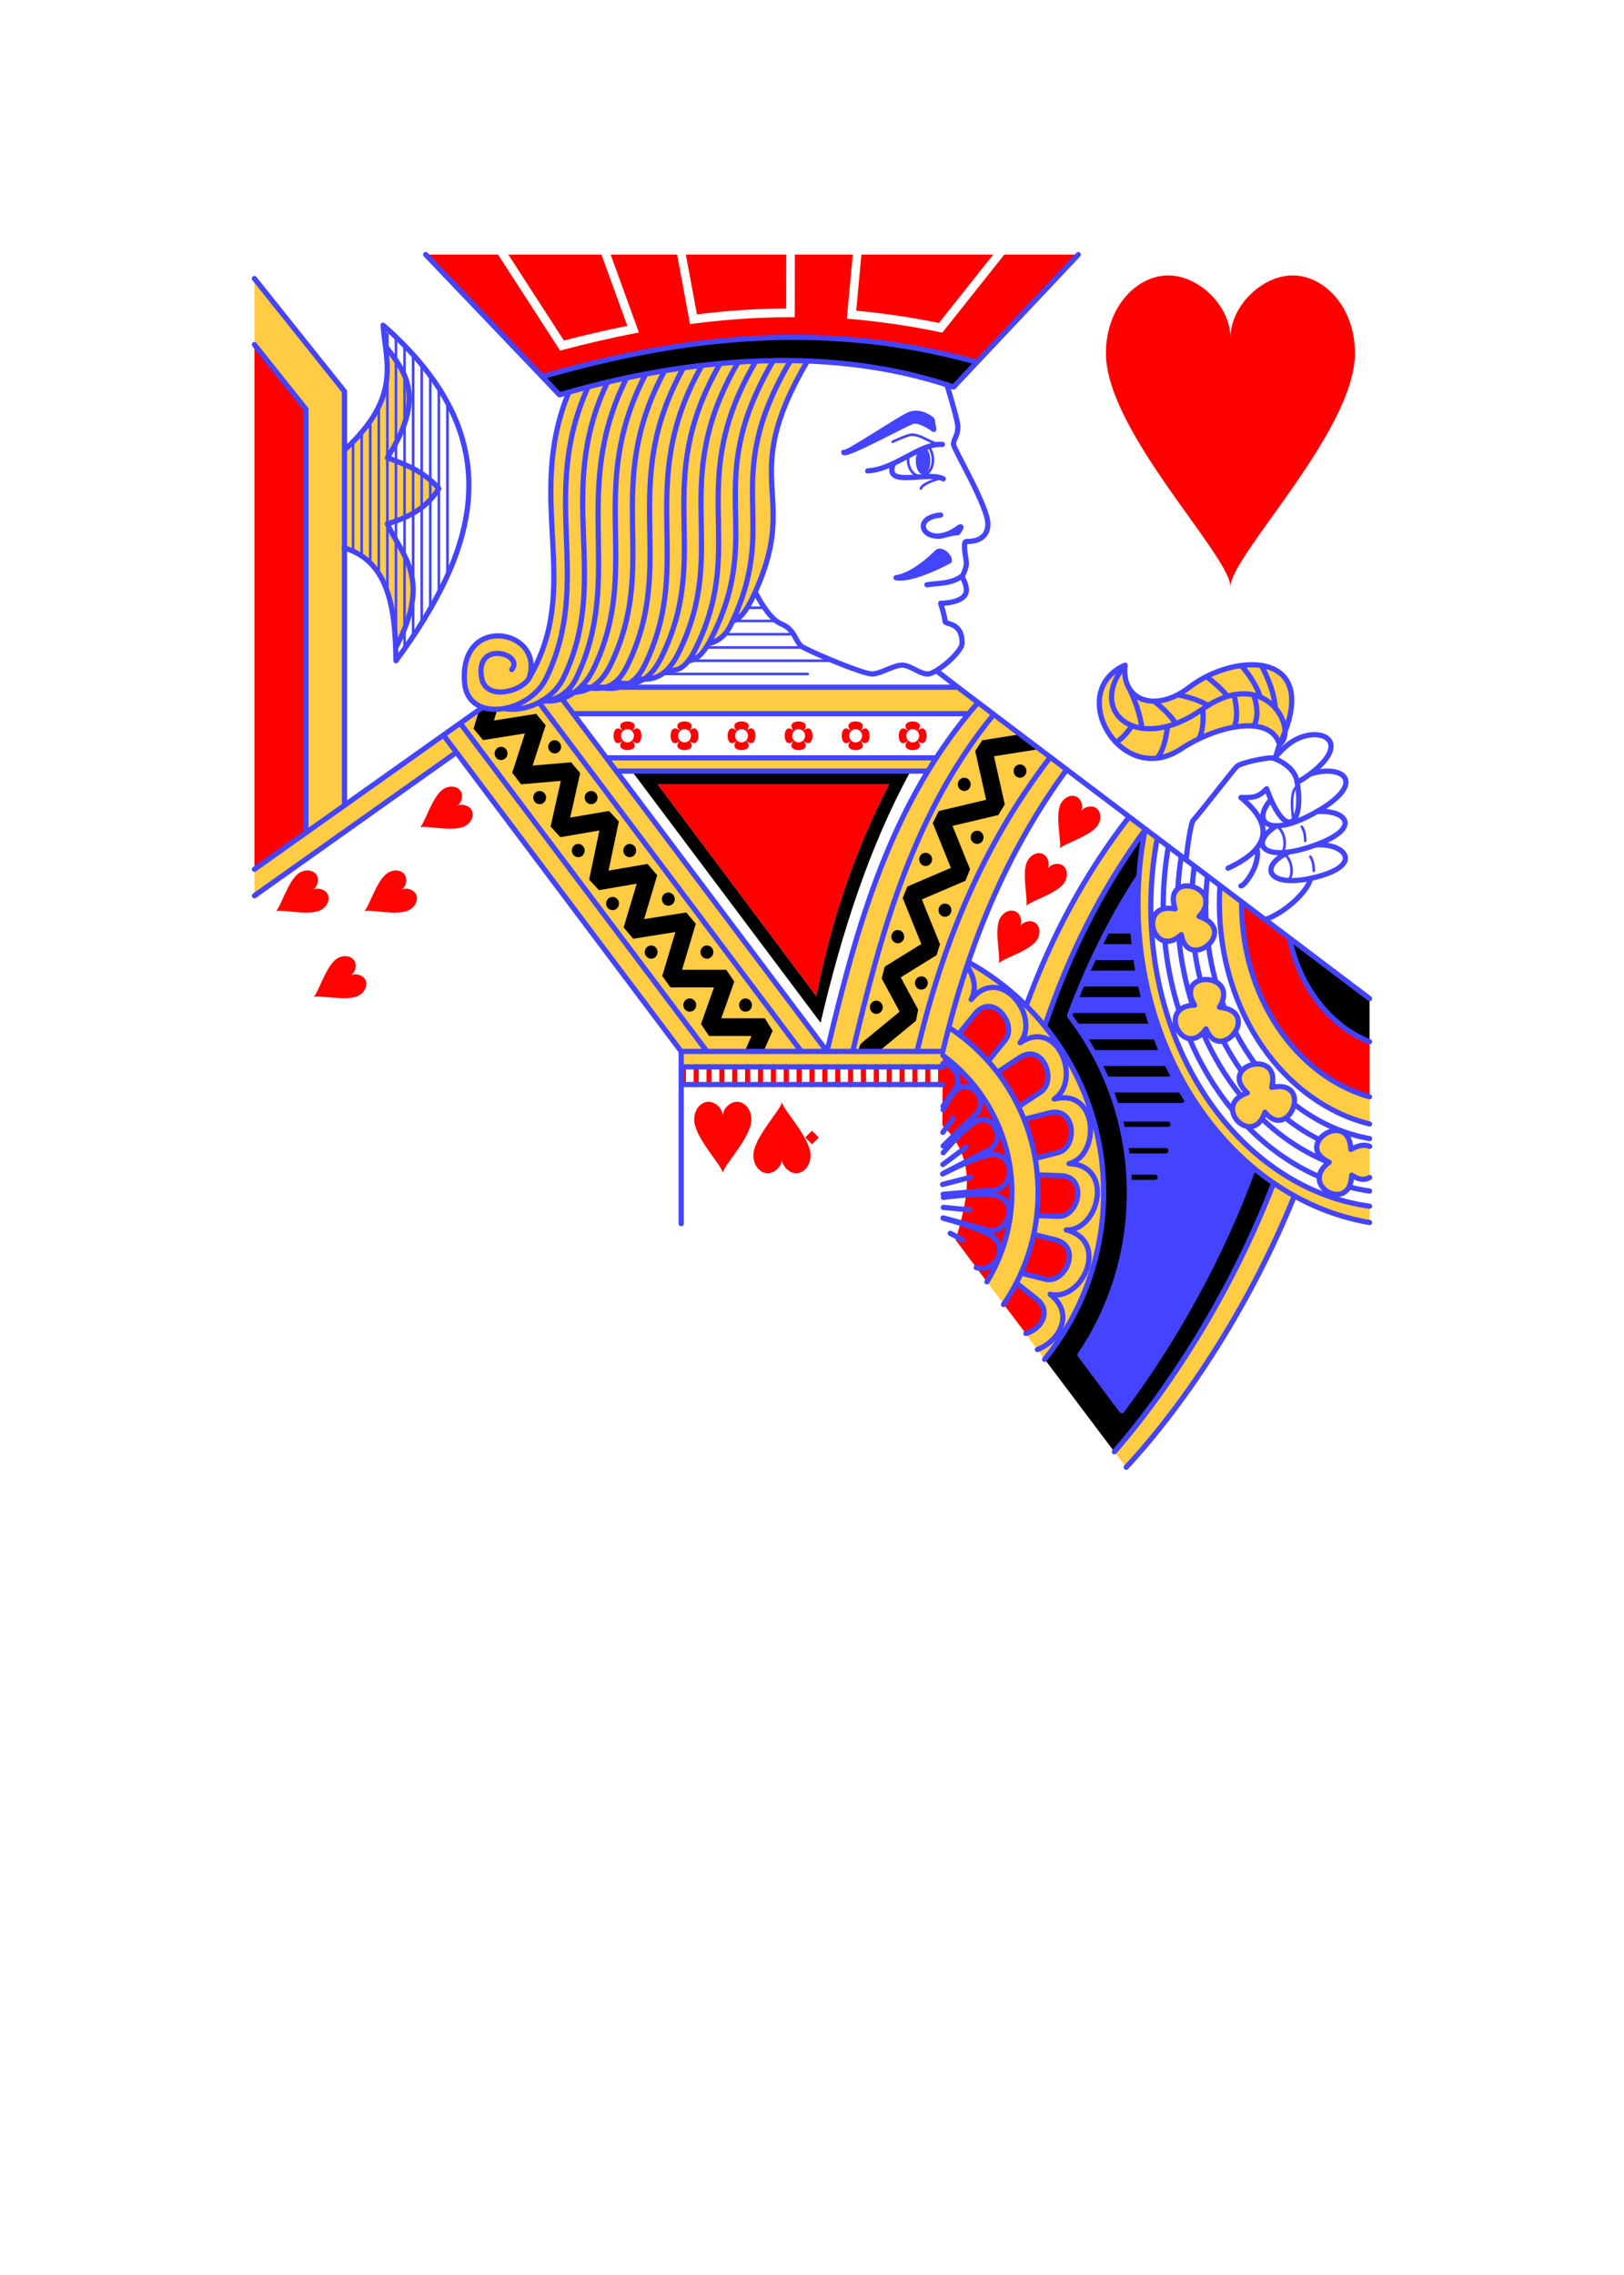 <?xml version="1.0" encoding="UTF-8" standalone="no"?>
<svg
   class="card"
   face="JH"
   height="3.5in"
   preserveAspectRatio="none"
   viewBox="-120 -168 240 336"
   width="2.5in"
   version="1.1"
   id="svg89"
   sodipodi:docname="j-heart.svg"
   inkscape:version="1.2.2 (b0a8486541, 2022-12-01)"
   xmlns:inkscape="http://www.inkscape.org/namespaces/inkscape"
   xmlns:sodipodi="http://sodipodi.sourceforge.net/DTD/sodipodi-0.dtd"
   xmlns="http://www.w3.org/2000/svg"
   xmlns:svg="http://www.w3.org/2000/svg">
  <sodipodi:namedview
     id="namedview91"
     pagecolor="#505050"
     bordercolor="#eeeeee"
     borderopacity="1"
     inkscape:showpageshadow="0"
     inkscape:pageopacity="0"
     inkscape:pagecheckerboard="0"
     inkscape:deskcolor="#505050"
     inkscape:document-units="in"
     showgrid="false"
     inkscape:zoom="3.0565476"
     inkscape:cx="109.4372"
     inkscape:cy="169.30867"
     inkscape:window-width="1278"
     inkscape:window-height="1368"
     inkscape:window-x="0"
     inkscape:window-y="0"
     inkscape:window-maximized="0"
     inkscape:current-layer="svg89" />
  <defs
     id="defs45" />
  <g
     inkscape:groupmode="layer"
     id="layer1"
     inkscape:label="Layer 1">
    <path
       d="M 1,0 0,1 -1,0 0,-1"
       id="path1736"
       fill="#ff0000"
       inkscape:label="layer-0"
       style="display:inline;stroke-width:0.265" />
    <path
       fill="#ffcc44"
       d="M -82.4 -126.857 L -82.4 -117.105 L -74.794 -107.58 L -74.794 -45.073 L -69.089 -49.141 L -69.089 -87.062 C -63.062 -85.252 -61.771 -79.25 -61.509 -72.35 C -56.136 -82.63 -60.564 -85.82 -62.751 -90.628 C -59.907 -91.514 -57.16 -92.669 -55.145 -95.844 C -57.62 -98.627 -60.192 -99.382 -62.751 -100.408 C -56.97 -109.497 -60.163 -113.057 -63.014 -116.845 C -62.474 -112.426 -62.205 -107.925 -69.02 -101.595 L -69.089 -93.79 L -69.089 -110.188 Z M -4.267 -114.747 C -15.678 -114.744 -26.725 -112.69 -35.982 -110.054 C -42.524 -94.085 -33.738 -81.489 -41.834 -67.808 C -39.298 -74.98 -52.185 -77.553 -51.342 -67.156 C -51.136 -64.623 -49.409 -63.417 -47.291 -63.259 C -47.84 -63.286 -48.339 -63.356 -48.752 -63.484 L -54.465 -59.431 L -54.466 -59.431 L -82.4 -39.615 L -82.4 -35.703 L -52.549 -56.879 L -54.414 -59.363 L -19.332 -12.714 L -19.328 -10.432 L 19.332 -10.432 L 19.332 -12.714 C 22.951 -27.991 28.519 -41.899 37.705 -54.317 L 24.541 -64.236 C 22.137 -61.496 20.006 -58.629 18.099 -55.656 L 18.366 -56.072 L -30.389 -56.072 L -36.763 -64.548 L -39.529 -64.548 C -38.638 -64.82 -37.714 -65.12 -36.769 -65.436 C -36.284 -65.516 -35.798 -65.593 -35.31 -65.669 L -36.763 -64.548 L -35.281 -62.592 L 22.989 -62.592 L 24.535 -64.232 L 21.551 -66.504 L -30.057 -66.504 C -25.638 -67.274 -21.37 -68.344 -17.902 -70.735 C -16.97 -71.378 -16.281 -72.356 -15.291 -72.97 C -13.86 -73.858 -12.476 -74.734 -11.704 -76.284 L -14.95 -75.034 L -11.754 -76.274 C -10.616 -76.628 -9.818 -77.602 -8.874 -79.544 C -1.253 -95.223 -11.379 -96.492 -0.715 -114.68 C -1.902 -114.725 -3.086 -114.747 -4.267 -114.747 Z M 65.095 -69.82 C 62.065 -69.847 58.443 -68.56 55.778 -66.504 C 50.707 -62.592 45.637 -64.548 46.27 -69.764 C 37.397 -65.852 45.637 -51.508 54.511 -57.376 C 59.86 -60.913 67.821 -62.592 69.089 -58.028 C 73.113 -66.536 69.823 -69.777 65.095 -69.82 Z M -44.987 -63.465 L -45.334 -63.331 C -45.685 -63.293 -46.029 -63.268 -46.363 -63.255 C -45.911 -63.283 -45.449 -63.354 -44.987 -63.465 Z M 18.077 -55.62 C 9.815 -42.719 5.796 -27.825 2.211 -12.724 L -29.986 -55.537 L -28.823 -54.116 L 17.114 -54.116 Z M 46.834 -47.313 C 40.19 -38.749 35.321 -29.486 31.68 -19.548 L 34.41 -16.495 C 37.906 -26.864 42.644 -36.521 49.221 -45.44 C 48.535 -41.944 48.172 -38.301 48.172 -34.556 C 48.172 -16.738 56.388 -1.21 68.549 6.948 L 68.22 6.741 C 62.42 21.845 53.572 36.194 44.685 46.417 L 46.441 48.698 C 55.621 38.801 65.006 24.212 71.267 8.661 L 70.473 8.161 C 74.163 10.329 78.175 11.835 82.4 12.555 L 82.4 10.147 C 64.211 7.648 50.074 -11.189 50.074 -34.06 C 50.074 -37.525 50.398 -40.897 51.012 -44.133 L 49.236 -45.46 C 49.249 -45.478 49.262 -45.497 49.276 -45.515 Z M 58.041 -38.889 L 60.291 -37.168 C 60.235 -36.306 60.206 -35.435 60.206 -34.556 C 60.206 -18.522 69.728 -5.139 82.4 -2.001 L 82.4 -6.009 C 71.556 -9.076 63.489 -20.693 63.489 -34.556 C 63.489 -34.645 63.489 -34.733 63.49 -34.822 Z M 55.471 -37.162 C 54.075 -37.191 52.835 -36.219 53.656 -33.758 C 48.026 -34.895 50.419 -26.11 54.581 -29.963 C 55.533 -24.313 63.273 -30.616 57.193 -32.653 C 59.591 -35.2 57.384 -37.121 55.471 -37.162 Z M 23.148 -25.877 L 19.347 -12.121 C 25.528 -7.555 29.542 -0.176 29.542 8.15 C 29.542 12.977 28.193 17.486 25.854 21.312 L 34.38 32.763 C 39.83 26.066 43.101 17.494 43.101 8.15 C 43.101 -6.517 35.041 -19.283 23.148 -25.877 Z M 58.229 -23.332 C 56.583 -23.333 55.03 -22.101 56.537 -19.547 C 50.801 -19.422 54.961 -11.365 58.228 -16.043 C 60.331 -10.732 66.585 -18.589 60.221 -19.244 C 61.839 -21.933 59.982 -23.331 58.229 -23.332 Z M 65.814 -10.865 C 63.86 -10.844 61.741 -8.959 64.328 -6.584 C 58.877 -4.741 65.144 1.714 66.94 -3.742 C 70.46 0.705 74.209 -8.688 67.937 -7.402 C 68.579 -9.904 67.24 -10.88 65.814 -10.865 Z M 77.517 -1.036 C 75.342 -1.087 72.759 1.947 76.43 3.653 C 71.768 7.092 79.628 11.318 79.751 5.56 C 80.865 6.315 81.759 6.309 82.4 5.909 L 82.4 1.306 C 81.763 1.014 80.851 1.075 79.635 1.76 C 79.544 -0.251 78.58 -1.011 77.517 -1.036 Z"
       id="path197"
       style="display:inline"
       inkscape:label="layer-1" />
    <path
       fill="#ff0000"
       d="m -57.091,-130.4 19.783,20.715 c 16.286,-4.792 38.395,-7.954 58.225,-1.155 L 39.356,-130.4 H 28.421 l -9.16,11.528 -0.375,-0.078 c -4.463,-0.937 -8.838,-1.553 -13.1,-1.931 l -0.638,-0.057 0.882,-9.462 H -2.538 l -0.011,9.255 -0.634,-0.001 c -4.929,-0.004 -9.685,0.352 -14.258,0.936 l -0.589,0.075 -1.902,-10.265 h -9.822 l 4.17,11.508 -0.739,0.143 c -3.659,0.712 -7.145,1.542 -10.464,2.416 l -0.435,0.115 -9.177,-14.182 z m 12.213,0 8.215,12.695 c 2.983,-0.779 6.109,-1.515 9.37,-2.168 l -3.815,-10.527 z m 26.236,0 1.636,8.829 c 4.239,-0.522 8.639,-0.844 13.191,-0.868 l 0.009,-7.961 z m 25.946,0 -0.772,8.285 c 3.984,0.374 8.065,0.956 12.228,1.814 L 26.784,-130.4 Z M -82.4,-117.105 v 77.527 l 7.606,-5.495 V -107.58 Z m 55.132,55.654 c -0.781,0 -1.558,0.476 -0.67,1.426 0.178,-0.182 0.419,-0.285 0.67,-0.285 0.251,3e-4 0.492,0.103 0.67,0.285 0.888,-0.95 0.111,-1.426 -0.67,-1.426 z m 0.67,1.426 c -0.013,0.014 -0.023,0.027 -0.036,0.041 0.014,-0.014 0.026,-0.024 0.04,-0.037 z m 0.003,0.003 c 0.177,0.183 0.277,0.431 0.277,0.689 -2e-4,0.259 -0.1,0.506 -0.277,0.69 1.847,1.827 1.847,-3.206 2e-4,-1.379 z m -2e-4,1.379 c -0.013,-0.013 -0.026,-0.024 -0.04,-0.037 0.014,0.014 0.023,0.027 0.036,0.041 z m -0.003,0.004 c -0.178,0.182 -0.419,0.285 -0.67,0.285 -0.251,-2e-4 -0.492,-0.103 -0.67,-0.285 -1.776,1.9 3.116,1.9 1.341,2e-4 z m -1.341,-3e-4 c 0.013,-0.014 0.023,-0.027 0.036,-0.041 -0.014,0.014 -0.026,0.024 -0.04,0.037 l 0.004,0.003 z m -0.004,-0.003 c -0.177,-0.183 -0.277,-0.431 -0.277,-0.689 2e-4,-0.259 0.1,-0.506 0.277,-0.689 -1.847,-1.827 -1.847,3.206 -3e-4,1.379 z m 3e-4,-1.379 c 0.013,0.013 0.026,0.023 0.04,0.037 -0.014,-0.014 -0.023,-0.027 -0.036,-0.041 z m 9.104,-1.43 c -0.781,0 -1.558,0.476 -0.67,1.426 0.178,-0.182 0.419,-0.285 0.67,-0.285 0.251,2e-4 0.492,0.103 0.67,0.285 0.888,-0.95 0.111,-1.426 -0.67,-1.426 z m 0.67,1.426 c -0.013,0.014 -0.023,0.027 -0.036,0.041 0.014,-0.014 0.026,-0.024 0.04,-0.037 z m 0.004,0.003 c 0.177,0.183 0.277,0.431 0.277,0.689 -2e-4,0.259 -0.1,0.506 -0.277,0.689 1.847,1.827 1.847,-3.206 3e-4,-1.379 z m -3e-4,1.379 c -0.013,-0.013 -0.026,-0.023 -0.04,-0.037 0.014,0.014 0.023,0.027 0.036,0.041 z m -0.003,0.004 c -0.178,0.182 -0.419,0.285 -0.67,0.285 -0.251,-2e-4 -0.492,-0.103 -0.67,-0.285 -1.776,1.9 3.116,1.9 1.341,3e-4 z m -1.341,-3e-4 c 0.013,-0.014 0.023,-0.027 0.036,-0.041 -0.014,0.014 -0.026,0.024 -0.04,0.037 z m -0.004,-0.003 c -0.177,-0.183 -0.277,-0.431 -0.277,-0.689 2e-4,-0.259 0.1,-0.506 0.277,-0.69 -1.847,-1.827 -1.847,3.206 -3e-4,1.379 z m 3e-4,-1.379 c 0.013,0.013 0.026,0.024 0.04,0.037 -0.014,-0.014 -0.023,-0.027 -0.036,-0.041 l -0.003,0.004 z m 9.104,-1.429 c -0.781,0 -1.558,0.476 -0.67,1.426 0.178,-0.182 0.419,-0.285 0.67,-0.285 0.251,2e-4 0.492,0.103 0.67,0.285 0.888,-0.95 0.111,-1.426 -0.67,-1.426 z m 0.67,1.426 c -0.013,0.014 -0.023,0.027 -0.036,0.041 0.014,-0.014 0.026,-0.024 0.04,-0.037 l -0.003,-0.003 z m 0.003,0.003 c 0.177,0.183 0.277,0.431 0.277,0.69 -2.3e-4,0.259 -0.1,0.506 -0.277,0.689 1.847,1.827 1.847,-3.206 2.5e-4,-1.379 z m -2.5e-4,1.379 c -0.013,-0.013 -0.026,-0.023 -0.04,-0.037 0.014,0.014 0.023,0.027 0.036,0.041 z m -0.003,0.004 c -0.178,0.182 -0.419,0.285 -0.67,0.285 -0.251,-3e-4 -0.492,-0.103 -0.67,-0.285 -1.776,1.9 3.116,1.9 1.341,3e-4 z m -1.341,-3e-4 c 0.013,-0.014 0.023,-0.027 0.036,-0.041 -0.014,0.014 -0.026,0.024 -0.04,0.037 z m -0.003,-0.003 c -0.177,-0.183 -0.277,-0.431 -0.277,-0.689 3e-4,-0.259 0.1,-0.506 0.277,-0.69 -1.847,-1.827 -1.847,3.206 -2e-4,1.379 z m 2e-4,-1.379 c 0.013,0.013 0.026,0.023 0.04,0.037 -0.014,-0.014 -0.023,-0.027 -0.036,-0.041 z m 9.104,-1.429 c -0.781,0 -1.558,0.476 -0.67,1.426 0.178,-0.182 0.419,-0.285 0.67,-0.285 0.251,2e-4 0.492,0.103 0.67,0.285 0.888,-0.95 0.111,-1.426 -0.67,-1.426 z m 0.67,1.426 c -0.013,0.014 -0.023,0.027 -0.036,0.041 0.014,-0.014 0.026,-0.024 0.04,-0.037 l -0.003,-0.003 z m 0.003,0.003 c 0.177,0.183 0.277,0.431 0.277,0.69 -2.3e-4,0.259 -0.1,0.506 -0.277,0.689 1.847,1.827 1.847,-3.206 2.6e-4,-1.379 z m -2.5e-4,1.379 c -0.013,-0.013 -0.026,-0.023 -0.04,-0.037 0.014,0.014 0.023,0.027 0.036,0.041 z m -0.003,0.004 c -0.178,0.182 -0.419,0.285 -0.67,0.285 -0.251,-3e-4 -0.492,-0.103 -0.67,-0.285 -1.776,1.9 3.116,1.9 1.34,3e-4 z m -1.34,-3e-4 c 0.013,-0.014 0.023,-0.027 0.036,-0.041 -0.014,0.014 -0.026,0.024 -0.04,0.037 z m -0.003,-0.003 c -0.177,-0.183 -0.277,-0.431 -0.277,-0.689 2.4e-4,-0.259 0.1,-0.506 0.277,-0.69 -1.847,-1.827 -1.847,3.206 -2.5e-4,1.379 z m 2.6e-4,-1.379 c 0.013,0.013 0.026,0.023 0.04,0.037 -0.014,-0.014 -0.023,-0.027 -0.036,-0.041 z m 9.104,-1.429 c -0.781,0 -1.558,0.476 -0.67,1.426 0.178,-0.182 0.419,-0.285 0.67,-0.285 0.251,2e-4 0.492,0.103 0.67,0.285 0.888,-0.95 0.111,-1.426 -0.67,-1.426 z m 0.67,1.426 c -0.013,0.014 -0.023,0.027 -0.036,0.041 0.014,-0.014 0.026,-0.024 0.04,-0.037 l -0.003,-0.003 z m 0.003,0.003 c 0.177,0.183 0.277,0.431 0.277,0.69 -2.3e-4,0.258 -0.1,0.506 -0.277,0.689 1.847,1.827 1.847,-3.206 2.5e-4,-1.379 z m -2.5e-4,1.379 c -0.013,-0.013 -0.026,-0.023 -0.04,-0.037 0.014,0.014 0.023,0.027 0.036,0.041 z m -0.003,0.004 c -0.178,0.182 -0.419,0.285 -0.67,0.285 -0.251,-3e-4 -0.492,-0.103 -0.67,-0.285 -1.776,1.9 3.116,1.9 1.34,3e-4 z m -1.34,-3e-4 c 0.013,-0.014 0.023,-0.027 0.036,-0.041 -0.014,0.014 -0.026,0.024 -0.04,0.037 l 0.003,0.003 z m -0.003,-0.003 c -0.177,-0.183 -0.277,-0.431 -0.277,-0.689 2.3e-4,-0.259 0.1,-0.506 0.277,-0.69 -1.847,-1.827 -1.847,3.206 -2.5e-4,1.379 z m 2.5e-4,-1.379 c 0.013,0.013 0.026,0.023 0.04,0.037 -0.014,-0.014 -0.023,-0.027 -0.036,-0.041 z m 9.104,-1.429 c -0.781,0 -1.558,0.476 -0.67,1.426 0.178,-0.182 0.419,-0.285 0.67,-0.285 0.251,2e-4 0.492,0.103 0.67,0.285 0.888,-0.95 0.111,-1.426 -0.67,-1.426 z m 0.67,1.426 c -0.013,0.014 -0.023,0.027 -0.036,0.041 0.014,-0.014 0.026,-0.024 0.04,-0.037 l -0.003,-0.003 z m 0.004,0.003 c 0.177,0.183 0.277,0.431 0.277,0.69 -3e-4,0.258 -0.1,0.506 -0.277,0.689 1.847,1.827 1.847,-3.206 2e-4,-1.379 z m -2e-4,1.379 c -0.013,-0.013 -0.026,-0.023 -0.04,-0.037 0.014,0.014 0.024,0.027 0.036,0.041 z m -0.003,0.004 c -0.178,0.182 -0.419,0.285 -0.67,0.285 -0.251,-2e-4 -0.492,-0.103 -0.67,-0.285 -1.776,1.9 3.116,1.9 1.34,3e-4 z m -1.34,-3e-4 c 0.013,-0.014 0.023,-0.027 0.036,-0.041 -0.014,0.014 -0.026,0.024 -0.04,0.037 l 0.003,0.003 z m -0.004,-0.003 c -0.177,-0.183 -0.277,-0.431 -0.277,-0.69 3e-4,-0.258 0.1,-0.506 0.277,-0.689 -1.847,-1.827 -1.847,3.206 -2e-4,1.379 z m 2e-4,-1.379 c 0.013,0.013 0.026,0.023 0.04,0.037 -0.014,-0.014 -0.024,-0.027 -0.036,-0.041 z m -37.029,7.861 23.452,31.296 C 2.852,-32.007 6.338,-42.38 11.409,-52.16 Z m 86.308,17.338 c -0.001,0.089 -0.001,0.177 -0.001,0.266 0,13.863 8.067,25.48 18.911,28.547 V -14.139 C 76.554,-16.458 72.037,-22.241 70.565,-29.447 Z m -37.459,15.47 c -0.649,0.012 -1.326,0.332 -1.945,1.096 l -2.431,3.001 4.392,3.967 2.476,-3.057 c 1.456,-1.797 -0.37,-5.047 -2.492,-5.008 z m 6.162,7.019 c -0.464,0.013 -0.973,0.175 -1.515,0.534 l -3.282,2.173 3.135,5.072 3.24,-2.145 c 2.107,-1.395 0.925,-5.701 -1.579,-5.633 z m -12.846,0.212 -0.011,1.474 c -0.071,-0.115 -0.194,-0.183 -0.326,-0.181 -0.21,0.003 -0.378,0.181 -0.375,0.397 v 2.608 c -0.002,0.167 0.099,0.317 0.252,0.374 0.153,0.056 0.324,0.006 0.425,-0.124 l -0.044,5.763 c 5.363,5.18 3.619,11.074 1.969,16.958 l 4.617,6.167 c 2.338,-3.827 3.687,-8.336 3.687,-13.162 0,-8.326 -4.014,-15.705 -10.195,-20.271 z m -38.368,1.292 c -0.21,0.003 -0.378,0.181 -0.375,0.397 v 2.608 c -0.002,0.141 0.07,0.272 0.189,0.343 0.118,0.071 0.265,0.071 0.383,0 0.118,-0.071 0.191,-0.202 0.189,-0.343 v -2.608 c 0.002,-0.106 -0.039,-0.208 -0.111,-0.282 -0.073,-0.075 -0.172,-0.116 -0.275,-0.115 z m 1.901,0 c -0.21,0.003 -0.378,0.181 -0.375,0.397 v 2.608 c -0.002,0.141 0.07,0.272 0.189,0.343 0.118,0.071 0.265,0.071 0.384,0 0.118,-0.071 0.191,-0.202 0.189,-0.343 v -2.608 c 0.002,-0.106 -0.039,-0.208 -0.111,-0.282 -0.073,-0.075 -0.172,-0.116 -0.275,-0.115 z m 1.902,0 c -0.21,0.003 -0.378,0.181 -0.375,0.397 v 2.608 c -0.002,0.141 0.07,0.272 0.189,0.343 0.118,0.071 0.265,0.071 0.384,0 0.118,-0.071 0.191,-0.202 0.189,-0.343 v -2.608 c 0.002,-0.106 -0.039,-0.208 -0.112,-0.282 -0.073,-0.075 -0.172,-0.116 -0.275,-0.115 z m 1.901,0 c -0.21,0.003 -0.378,0.181 -0.375,0.397 v 2.608 c -0.002,0.141 0.07,0.272 0.189,0.343 0.118,0.071 0.265,0.071 0.383,0 0.118,-0.071 0.191,-0.202 0.189,-0.343 v -2.608 c 0.002,-0.106 -0.039,-0.208 -0.111,-0.282 -0.073,-0.075 -0.172,-0.116 -0.275,-0.115 z m 1.901,0 c -0.21,0.003 -0.378,0.181 -0.375,0.397 v 2.608 c -0.002,0.141 0.07,0.272 0.189,0.343 0.118,0.071 0.265,0.071 0.384,0 0.118,-0.071 0.191,-0.202 0.189,-0.343 v -2.608 c 0.002,-0.106 -0.039,-0.208 -0.111,-0.282 -0.073,-0.075 -0.172,-0.116 -0.275,-0.115 z m 1.902,0 c -0.21,0.003 -0.378,0.181 -0.375,0.397 v 2.608 c -0.002,0.141 0.07,0.272 0.189,0.343 0.118,0.071 0.265,0.071 0.383,0 0.118,-0.071 0.191,-0.202 0.189,-0.343 v -2.608 c 0.001,-0.106 -0.039,-0.208 -0.111,-0.282 -0.073,-0.075 -0.172,-0.116 -0.275,-0.115 z m 1.902,0 c -0.21,0.003 -0.378,0.181 -0.375,0.397 v 2.608 c -0.002,0.141 0.07,0.272 0.189,0.343 0.118,0.071 0.265,0.071 0.383,0 0.118,-0.071 0.191,-0.202 0.189,-0.343 v -2.608 c 0.001,-0.106 -0.039,-0.208 -0.111,-0.282 -0.073,-0.075 -0.172,-0.116 -0.275,-0.115 z m 1.902,0 c -0.21,0.003 -0.378,0.181 -0.375,0.397 v 2.608 c -0.002,0.141 0.07,0.272 0.189,0.343 0.118,0.071 0.265,0.071 0.383,0 0.118,-0.071 0.191,-0.202 0.189,-0.343 v -2.608 c 0.001,-0.106 -0.039,-0.208 -0.111,-0.282 -0.073,-0.075 -0.172,-0.116 -0.275,-0.115 z m 1.902,0 c -0.21,0.003 -0.378,0.181 -0.375,0.397 v 2.608 c -0.002,0.141 0.07,0.272 0.189,0.343 0.118,0.071 0.265,0.071 0.383,0 0.118,-0.071 0.191,-0.202 0.189,-0.343 v -2.608 c 0.001,-0.106 -0.039,-0.208 -0.111,-0.282 -0.073,-0.075 -0.172,-0.116 -0.275,-0.115 z m 1.902,0 c -0.21,0.003 -0.378,0.181 -0.375,0.397 v 2.608 c -0.002,0.141 0.07,0.272 0.189,0.343 0.118,0.071 0.265,0.071 0.383,0 0.118,-0.071 0.191,-0.202 0.189,-0.343 v -2.608 c 0.001,-0.106 -0.039,-0.208 -0.111,-0.282 -0.073,-0.075 -0.172,-0.116 -0.275,-0.115 z m 1.902,0 C -0.216,-10.826 -0.383,-10.648 -0.38,-10.432 v 2.608 c -0.002,0.141 0.07,0.272 0.189,0.343 0.118,0.071 0.265,0.071 0.383,0 0.118,-0.071 0.191,-0.202 0.189,-0.343 v -2.608 c 0.001,-0.106 -0.039,-0.208 -0.111,-0.282 -0.073,-0.075 -0.172,-0.116 -0.275,-0.115 z m 1.902,0 c -0.21,0.003 -0.378,0.181 -0.375,0.397 v 2.608 c -0.002,0.141 0.07,0.272 0.189,0.343 0.118,0.071 0.265,0.071 0.383,0 0.118,-0.071 0.191,-0.202 0.189,-0.343 v -2.608 c 0.001,-0.106 -0.039,-0.208 -0.111,-0.282 -0.073,-0.075 -0.172,-0.116 -0.275,-0.115 z m 1.902,0 c -0.21,0.003 -0.378,0.181 -0.375,0.397 v 2.608 c -0.002,0.141 0.07,0.272 0.189,0.343 0.118,0.071 0.265,0.071 0.383,0 0.118,-0.071 0.191,-0.202 0.189,-0.343 v -2.608 C 4.185,-10.538 4.144,-10.64 4.072,-10.714 3.999,-10.789 3.9,-10.83 3.797,-10.829 Z m 1.902,0 c -0.21,0.003 -0.378,0.181 -0.375,0.397 v 2.608 c -0.002,0.141 0.07,0.272 0.189,0.343 0.118,0.071 0.265,0.071 0.383,0 C 6.015,-7.552 6.087,-7.683 6.085,-7.824 v -2.608 c 0.001,-0.106 -0.039,-0.208 -0.111,-0.282 -0.073,-0.075 -0.172,-0.116 -0.275,-0.115 z m 1.902,0 c -0.21,0.003 -0.378,0.181 -0.375,0.397 v 2.608 c -0.002,0.141 0.07,0.272 0.189,0.343 0.118,0.071 0.265,0.071 0.383,0 C 7.916,-7.552 7.988,-7.683 7.986,-7.824 v -2.608 c 0.001,-0.106 -0.039,-0.208 -0.111,-0.282 -0.073,-0.075 -0.172,-0.116 -0.275,-0.115 z m 1.902,0 c -0.21,0.003 -0.378,0.181 -0.375,0.397 v 2.608 c -0.002,0.141 0.07,0.272 0.189,0.343 0.118,0.071 0.265,0.071 0.383,0 0.118,-0.071 0.191,-0.202 0.189,-0.343 v -2.608 c 0.001,-0.106 -0.039,-0.208 -0.111,-0.282 -0.073,-0.075 -0.172,-0.116 -0.275,-0.115 z m 1.902,0 c -0.21,0.003 -0.378,0.181 -0.375,0.397 v 2.608 c -0.002,0.141 0.07,0.272 0.189,0.343 0.118,0.071 0.265,0.071 0.384,0 0.118,-0.071 0.191,-0.202 0.189,-0.343 v -2.608 c 0.001,-0.106 -0.039,-0.208 -0.112,-0.282 -0.073,-0.075 -0.172,-0.116 -0.275,-0.115 z m 1.901,0 c -0.21,0.003 -0.378,0.181 -0.375,0.397 v 2.608 c -0.002,0.141 0.07,0.272 0.189,0.343 0.118,0.071 0.265,0.071 0.383,0 0.118,-0.071 0.191,-0.202 0.189,-0.343 v -2.608 c 0.002,-0.106 -0.039,-0.208 -0.111,-0.282 -0.073,-0.075 -0.172,-0.116 -0.275,-0.115 z m 1.901,0 c -0.21,0.003 -0.378,0.181 -0.375,0.397 v 2.608 c -0.002,0.141 0.07,0.272 0.189,0.343 0.118,0.071 0.265,0.071 0.384,0 0.118,-0.071 0.191,-0.202 0.189,-0.343 v -2.608 c 0.002,-0.106 -0.039,-0.208 -0.111,-0.282 -0.073,-0.075 -0.172,-0.116 -0.275,-0.115 z m 1.902,0 c -0.21,0.003 -0.378,0.181 -0.375,0.397 v 2.608 c -0.002,0.141 0.07,0.272 0.189,0.343 0.118,0.071 0.265,0.071 0.384,0 0.118,-0.071 0.191,-0.202 0.189,-0.343 v -2.608 c 0.001,-0.106 -0.039,-0.208 -0.112,-0.282 -0.073,-0.075 -0.172,-0.116 -0.275,-0.115 z m 18.802,7.088 c -0.267,-0.001 -0.556,0.035 -0.869,0.115 l -3.674,0.942 1.628,5.777 3.381,-0.867 c 2.657,-0.682 2.682,-5.953 -0.466,-5.968 z m -2.599,9.271 -0.089,6.01 3.236,0.096 c 2.969,0.088 4.373,-5.883 0.25,-6.006 z m -0.558,8.78 -1.84,5.725 3.597,0.9 c 2.886,0.722 5.468,-4.817 1.46,-5.82 z m -2.533,7.201 -1.891,3.126 3.285,4.302 c 2.095,-0.497 3.978,-3.202 1.54,-5.119 z"
       id="path205"
       style="display:inline"
       inkscape:label="layer-4" />
    <path
       fill="#4444ff"
       d="M 45.794 40.339 L 39.62 32.08 C 44.225 25.248 46.904 17.015 46.904 8.15 C 46.904 -1.67 43.616 -10.715 38.079 -17.972 C 40.752 -25.227 44.093 -32.077 48.307 -38.577 C 48.22 -37.262 48.172 -35.916 48.172 -34.556 C 48.172 -18.446 54.887 -4.206 65.213 4.439 C 60.519 17.586 53.386 30.262 45.794 40.339 Z M 12.423 -82.674 C 14.959 -83.009 17.849 -85.79 18.508 -86.455 C 19.027 -86.979 20.4 -85.889 20.283 -85.151 C 17.775 -83.808 14.193 -82.331 12.423 -82.674 M 4.69 -101.19 C 4.95 -100.738 13.015 -106.256 14.451 -106.798 C 16.214 -107.462 17.823 -105.925 17.747 -106.015 L 18.001 -104.581 C 18.001 -104.581 15.921 -106.128 14.832 -105.754 C 13.691 -105.363 4.824 -100.519 4.69 -101.19 Z M 17.494 -99.952 C 17.494 -99.415 17.38 -98.901 17.178 -98.522 C 16.976 -98.143 16.702 -97.93 16.416 -97.93 C 16.131 -97.93 15.857 -98.143 15.655 -98.522 C 15.452 -98.901 15.339 -99.415 15.339 -99.952 C 15.339 -100.488 15.452 -101.002 15.655 -101.381 C 15.857 -101.76 16.131 -101.973 16.416 -101.973 C 16.702 -101.973 16.976 -101.76 17.178 -101.381 C 17.38 -101.002 17.494 -100.488 17.494 -99.952 Z"
       id="path213"
       style="display:inline"
       inkscape:label="layer-7" />
    <path
       fill="#000000"
       d="M -2.17 -118.174 C -16.186 -118.243 -28.917 -115.5 -39.854 -112.363 L -37.308 -109.685 C -21.022 -114.477 1.087 -117.639 20.917 -110.84 L 24.335 -114.493 C 15.111 -117.081 6.239 -118.134 -2.17 -118.174 Z M -48.689 -63.556 L -49.156 -63.249 L -50.018 -60.368 L -48.613 -58.695 L -42.425 -59.675 L -44.304 -53.876 L -42.996 -52.165 L -37.121 -52.668 L -38.632 -45.933 L -37.188 -44.354 L -31.421 -45.343 L -32.932 -38.089 L -31.484 -36.53 L -25.901 -37.487 L -27.833 -31.028 L -26.429 -29.355 L -20.188 -30.343 L -22.129 -23.856 L -20.917 -22.168 L -14.487 -22.168 L -16.404 -16.746 L -15.212 -14.996 L -8.941 -14.996 L -9.932 -12.754 L -7.171 -12.699 L -5.818 -15.76 L -6.972 -17.604 L -13.402 -17.604 L -11.486 -23.026 L -12.677 -24.776 L -19.201 -24.776 L -17.17 -31.564 L -18.575 -33.237 L -24.815 -32.249 L -22.875 -38.736 L -24.295 -40.406 L -30.062 -39.417 L -28.551 -46.671 L -29.999 -48.23 L -35.736 -47.247 L -34.26 -53.823 L -35.601 -55.415 L -41.291 -54.928 L -39.364 -60.876 L -40.759 -62.577 L -46.999 -61.589 L -46.522 -63.186 Z M 30.833 -59.562 L 25.161 -58.665 L 24.118 -57.083 L 25.735 -49.877 L 18.73 -48.215 L 17.845 -46.443 L 20.527 -39.822 L 14.091 -37.064 L 13.408 -35.358 L 16.156 -28.574 L 10.757 -25.242 L 10.301 -23.491 L 12.95 -18.586 L 7.448 -14.058 C 7.054 -13.745 6.888 -13.242 6.978 -12.772 L 9.869 -12.711 L 15.37 -17.238 L 15.687 -18.889 L 13.113 -23.655 L 18.4 -26.918 L 18.918 -28.538 L 16.236 -35.158 L 22.672 -37.916 L 23.355 -39.621 L 20.762 -46.02 L 27.54 -47.629 L 28.49 -49.193 L 26.896 -56.301 L 33.549 -57.354 Z M -38.031 -58.68 C -38.283 -58.68 -38.525 -58.577 -38.703 -58.394 C -38.881 -58.21 -38.982 -57.961 -38.982 -57.702 C -38.982 -57.443 -38.881 -57.194 -38.703 -57.01 C -38.525 -56.827 -38.283 -56.724 -38.031 -56.724 C -37.779 -56.724 -37.537 -56.827 -37.359 -57.01 C -37.18 -57.194 -37.08 -57.443 -37.08 -57.702 C -37.08 -57.961 -37.18 -58.21 -37.359 -58.394 C -37.537 -58.577 -37.779 -58.68 -38.031 -58.68 Z M -45.954 -57.702 C -46.206 -57.702 -46.448 -57.599 -46.626 -57.416 C -46.804 -57.232 -46.905 -56.983 -46.905 -56.724 C -46.905 -56.465 -46.804 -56.216 -46.626 -56.032 C -46.448 -55.849 -46.206 -55.746 -45.954 -55.746 C -45.702 -55.746 -45.46 -55.849 -45.282 -56.032 C -45.103 -56.216 -45.003 -56.465 -45.003 -56.724 C -45.003 -56.983 -45.103 -57.232 -45.282 -57.416 C -45.46 -57.599 -45.702 -57.702 -45.954 -57.702 Z M 30.741 -55.094 C 30.489 -55.094 30.247 -54.991 30.069 -54.808 C 29.891 -54.624 29.791 -54.375 29.791 -54.116 C 29.791 -53.857 29.891 -53.608 30.069 -53.424 C 30.247 -53.241 30.489 -53.138 30.741 -53.138 C 30.994 -53.138 31.235 -53.241 31.414 -53.424 C 31.592 -53.608 31.692 -53.857 31.692 -54.116 C 31.692 -54.375 31.592 -54.624 31.414 -54.808 C 31.235 -54.991 30.994 -55.094 30.741 -55.094 Z M -26.622 -54.116 L 1.268 -16.952 C 4.358 -30.118 8.475 -43.015 14.578 -54.116 Z M 22.501 -53.138 C 22.249 -53.138 22.007 -53.035 21.829 -52.852 C 21.651 -52.668 21.551 -52.419 21.551 -52.16 C 21.551 -51.901 21.651 -51.652 21.829 -51.468 C 22.007 -51.285 22.249 -51.182 22.501 -51.182 C 22.753 -51.182 22.995 -51.285 23.174 -51.468 C 23.352 -51.652 23.452 -51.901 23.452 -52.16 C 23.452 -52.419 23.352 -52.668 23.174 -52.852 C 22.995 -53.035 22.753 -53.138 22.501 -53.138 Z M -22.819 -52.16 L 11.409 -52.16 C 6.338 -42.38 2.852 -32.007 0.634 -20.864 Z M -40.249 -51.182 C -40.502 -51.182 -40.743 -51.079 -40.922 -50.896 C -41.1 -50.712 -41.2 -50.463 -41.2 -50.204 C -41.2 -49.945 -41.1 -49.696 -40.922 -49.512 C -40.743 -49.329 -40.502 -49.226 -40.249 -49.226 C -39.997 -49.226 -39.755 -49.329 -39.577 -49.512 C -39.399 -49.696 -39.298 -49.945 -39.298 -50.204 C -39.298 -50.463 -39.399 -50.712 -39.577 -50.896 C -39.755 -51.079 -39.997 -51.182 -40.249 -51.182 Z M -32.643 -51.182 C -32.895 -51.182 -33.137 -51.079 -33.316 -50.896 C -33.494 -50.712 -33.594 -50.463 -33.594 -50.204 C -33.594 -49.945 -33.494 -49.696 -33.316 -49.512 C -33.137 -49.329 -32.895 -49.226 -32.643 -49.226 C -32.391 -49.226 -32.149 -49.329 -31.971 -49.512 C -31.793 -49.696 -31.692 -49.945 -31.692 -50.204 C -31.692 -50.463 -31.793 -50.712 -31.971 -50.896 C -32.149 -51.079 -32.391 -51.182 -32.643 -51.182 Z M 49.251 -45.491 C 42.67 -36.575 37.916 -26.893 34.38 -16.497 C 39.818 -9.798 43.101 -1.211 43.101 8.15 C 43.101 17.494 39.83 26.066 34.397 32.765 L 44.652 46.377 C 53.572 36.194 62.42 21.846 68.223 6.719 C 67.203 6.016 66.21 5.276 65.253 4.473 C 60.519 17.586 53.386 30.262 45.794 40.339 L 39.62 32.08 C 44.225 25.248 46.904 17.015 46.904 8.15 C 46.904 7.516 46.89 6.886 46.863 6.259 L 50.707 6.259 C 50.845 6.261 50.972 6.187 51.041 6.065 C 51.111 5.943 51.111 5.793 51.041 5.671 C 50.972 5.549 50.845 5.475 50.707 5.477 L 46.822 5.477 C 46.757 4.423 46.653 3.379 46.514 2.347 L 52.292 2.347 C 52.429 2.349 52.557 2.275 52.626 2.153 C 52.695 2.031 52.695 1.881 52.626 1.759 C 52.557 1.637 52.429 1.563 52.292 1.565 L 46.402 1.565 C 46.24 0.509 46.04 -0.535 45.803 -1.565 L 52.609 -1.565 C 52.746 -1.563 52.874 -1.637 52.943 -1.759 C 53.012 -1.881 53.012 -2.031 52.943 -2.153 C 52.874 -2.275 52.746 -2.349 52.609 -2.347 L 45.614 -2.347 C 45.382 -3.272 45.121 -4.185 44.83 -5.086 L 54.511 -5.086 C 54.72 -5.083 54.922 -5.169 55.068 -5.325 C 54.794 -5.761 54.527 -6.203 54.265 -6.65 L 44.291 -6.65 C 44.001 -7.444 43.687 -8.227 43.351 -8.998 L 52.609 -8.998 C 52.721 -8.996 52.833 -9.021 52.935 -9.069 C 52.681 -9.561 52.435 -10.059 52.196 -10.562 L 42.633 -10.562 C 42.248 -11.358 41.84 -12.141 41.409 -12.91 L 51.151 -12.91 C 50.936 -13.426 50.728 -13.948 50.528 -14.474 L 40.486 -14.474 C 39.991 -15.275 39.469 -16.057 38.925 -16.822 L 49.697 -16.822 C 49.528 -17.339 49.368 -17.861 49.213 -18.386 L 38.235 -18.386 C 38.528 -19.173 38.828 -19.956 39.137 -20.734 L 48.576 -20.734 C 48.447 -21.252 48.326 -21.773 48.211 -22.298 L 39.775 -22.298 C 40.103 -23.085 40.438 -23.868 40.783 -24.646 L 47.754 -24.646 C 47.664 -25.164 47.581 -25.686 47.505 -26.21 L 41.494 -26.21 C 41.859 -26.998 42.232 -27.78 42.616 -28.558 L 47.213 -28.558 C 47.16 -29.077 47.113 -29.598 47.073 -30.122 L 43.409 -30.122 C 44.896 -33.002 46.522 -35.814 48.306 -38.56 C 48.476 -40.914 48.784 -43.221 49.251 -45.491 Z M 24.403 -45.314 C 24.151 -45.314 23.909 -45.211 23.731 -45.028 C 23.552 -44.844 23.452 -44.595 23.452 -44.336 C 23.452 -44.077 23.552 -43.828 23.731 -43.644 C 23.909 -43.461 24.151 -43.358 24.403 -43.358 C 24.655 -43.358 24.897 -43.461 25.075 -43.644 C 25.253 -43.828 25.354 -44.077 25.354 -44.336 C 25.354 -44.595 25.253 -44.844 25.075 -45.028 C 24.897 -45.211 24.655 -45.314 24.403 -45.314 Z M -34.545 -43.358 C -34.797 -43.358 -35.039 -43.255 -35.217 -43.072 C -35.395 -42.888 -35.495 -42.639 -35.495 -42.38 C -35.495 -42.121 -35.395 -41.872 -35.217 -41.688 C -35.039 -41.505 -34.797 -41.402 -34.545 -41.402 C -34.292 -41.402 -34.051 -41.505 -33.872 -41.688 C -33.694 -41.872 -33.594 -42.121 -33.594 -42.38 C -33.594 -42.639 -33.694 -42.888 -33.872 -43.072 C -34.051 -43.255 -34.292 -43.358 -34.545 -43.358 Z M -26.939 -43.358 C -27.191 -43.358 -27.433 -43.255 -27.611 -43.072 C -27.789 -42.888 -27.889 -42.639 -27.889 -42.38 C -27.889 -42.121 -27.789 -41.872 -27.611 -41.688 C -27.433 -41.505 -27.191 -41.402 -26.939 -41.402 C -26.686 -41.402 -26.445 -41.505 -26.266 -41.688 C -26.088 -41.872 -25.988 -42.121 -25.988 -42.38 C -25.988 -42.639 -26.088 -42.888 -26.266 -43.072 C -26.445 -43.255 -26.686 -43.358 -26.939 -43.358 Z M 16.797 -42.054 C 16.545 -42.054 16.303 -41.951 16.124 -41.768 C 15.946 -41.584 15.846 -41.335 15.846 -41.076 C 15.846 -40.817 15.946 -40.568 16.124 -40.384 C 16.303 -40.201 16.545 -40.098 16.797 -40.098 C 17.049 -40.098 17.291 -40.201 17.469 -40.384 C 17.647 -40.568 17.747 -40.817 17.747 -41.076 C 17.747 -41.335 17.647 -41.584 17.469 -41.768 C 17.291 -41.951 17.049 -42.054 16.797 -42.054 Z M -21.234 -36.186 C -21.486 -36.186 -21.728 -36.083 -21.906 -35.9 C -22.085 -35.716 -22.185 -35.467 -22.185 -35.208 C -22.185 -34.949 -22.085 -34.7 -21.906 -34.516 C -21.728 -34.333 -21.486 -34.23 -21.234 -34.23 C -20.982 -34.23 -20.74 -34.333 -20.562 -34.516 C -20.383 -34.7 -20.283 -34.949 -20.283 -35.208 C -20.283 -35.467 -20.383 -35.716 -20.562 -35.9 C -20.74 -36.083 -20.982 -36.186 -21.234 -36.186 Z M -29.474 -35.534 C -29.726 -35.534 -29.968 -35.431 -30.146 -35.248 C -30.325 -35.064 -30.425 -34.815 -30.425 -34.556 C -30.425 -34.297 -30.325 -34.048 -30.146 -33.864 C -29.968 -33.681 -29.726 -33.578 -29.474 -33.578 C -29.222 -33.578 -28.98 -33.681 -28.802 -33.864 C -28.623 -34.048 -28.523 -34.297 -28.523 -34.556 C -28.523 -34.815 -28.623 -35.064 -28.802 -35.248 C -28.98 -35.431 -29.222 -35.534 -29.474 -35.534 Z M 19.649 -34.556 C 19.397 -34.556 19.155 -34.453 18.977 -34.27 C 18.798 -34.086 18.698 -33.837 18.698 -33.578 C 18.698 -33.319 18.798 -33.07 18.977 -32.886 C 19.155 -32.703 19.397 -32.6 19.649 -32.6 C 19.901 -32.6 20.143 -32.703 20.321 -32.886 C 20.5 -33.07 20.6 -33.319 20.6 -33.578 C 20.6 -33.837 20.5 -34.086 20.321 -34.27 C 20.143 -34.453 19.901 -34.556 19.649 -34.556 Z M 12.677 -30.644 C 12.425 -30.644 12.183 -30.541 12.005 -30.358 C 11.826 -30.174 11.726 -29.925 11.726 -29.666 C 11.726 -29.407 11.826 -29.158 12.005 -28.974 C 12.183 -28.791 12.425 -28.688 12.677 -28.688 C 12.929 -28.688 13.171 -28.791 13.349 -28.974 C 13.527 -29.158 13.627 -29.407 13.627 -29.666 C 13.627 -29.925 13.527 -30.174 13.349 -30.358 C 13.171 -30.541 12.929 -30.644 12.677 -30.644 Z M 70.588 -29.437 C 72.039 -22.24 76.555 -16.458 82.4 -14.139 L 82.4 -20.517 C 78.469 -23.488 74.539 -26.458 70.588 -29.437 Z M -23.769 -28.362 C -24.021 -28.362 -24.263 -28.259 -24.442 -28.076 C -24.62 -27.892 -24.72 -27.643 -24.72 -27.384 C -24.72 -27.125 -24.62 -26.876 -24.442 -26.692 C -24.263 -26.509 -24.021 -26.406 -23.769 -26.406 C -23.517 -26.406 -23.275 -26.509 -23.097 -26.692 C -22.919 -26.876 -22.819 -27.125 -22.819 -27.384 C -22.819 -27.643 -22.919 -27.892 -23.097 -28.076 C -23.275 -28.259 -23.517 -28.362 -23.769 -28.362 Z M -15.529 -28.362 C -15.781 -28.362 -16.023 -28.259 -16.202 -28.076 C -16.38 -27.892 -16.48 -27.643 -16.48 -27.384 C -16.48 -27.125 -16.38 -26.876 -16.202 -26.692 C -16.023 -26.509 -15.781 -26.406 -15.529 -26.406 C -15.277 -26.406 -15.035 -26.509 -14.857 -26.692 C -14.679 -26.876 -14.579 -27.125 -14.579 -27.384 C -14.579 -27.643 -14.679 -27.892 -14.857 -28.076 C -15.035 -28.259 -15.277 -28.362 -15.529 -28.362 Z M 16.163 -23.798 C 15.911 -23.798 15.669 -23.695 15.491 -23.512 C 15.312 -23.328 15.212 -23.079 15.212 -22.82 C 15.212 -22.561 15.312 -22.312 15.491 -22.128 C 15.669 -21.945 15.911 -21.842 16.163 -21.842 C 16.415 -21.842 16.657 -21.945 16.835 -22.128 C 17.014 -22.312 17.114 -22.561 17.114 -22.82 C 17.114 -23.079 17.014 -23.328 16.835 -23.512 C 16.657 -23.695 16.415 -23.798 16.163 -23.798 Z M -18.065 -20.538 C -18.317 -20.538 -18.559 -20.435 -18.737 -20.252 C -18.915 -20.068 -19.015 -19.819 -19.015 -19.56 C -19.015 -19.301 -18.915 -19.052 -18.737 -18.868 C -18.559 -18.685 -18.317 -18.582 -18.065 -18.582 C -17.813 -18.582 -17.571 -18.685 -17.392 -18.868 C -17.214 -19.052 -17.114 -19.301 -17.114 -19.56 C -17.114 -19.819 -17.214 -20.068 -17.392 -20.252 C -17.571 -20.435 -17.813 -20.538 -18.065 -20.538 Z M -9.825 -20.538 C -10.077 -20.538 -10.319 -20.435 -10.497 -20.252 C -10.675 -20.068 -10.775 -19.819 -10.775 -19.56 C -10.775 -19.301 -10.675 -19.052 -10.497 -18.868 C -10.319 -18.685 -10.077 -18.582 -9.825 -18.582 C -9.573 -18.582 -9.331 -18.685 -9.152 -18.868 C -8.974 -19.052 -8.874 -19.301 -8.874 -19.56 C -8.874 -19.819 -8.974 -20.068 -9.152 -20.252 C -9.331 -20.435 -9.573 -20.538 -9.825 -20.538 Z M 9.508 -20.212 C 9.255 -20.212 9.014 -20.109 8.835 -19.926 C 8.657 -19.742 8.557 -19.493 8.557 -19.234 C 8.557 -18.975 8.657 -18.726 8.835 -18.542 C 9.014 -18.359 9.255 -18.256 9.508 -18.256 C 9.76 -18.256 10.002 -18.359 10.18 -18.542 C 10.358 -18.726 10.458 -18.975 10.458 -19.234 C 10.458 -19.493 10.358 -19.742 10.18 -19.926 C 10.002 -20.109 9.76 -20.212 9.508 -20.212 Z"
       id="path221"
       style="display:inline"
       inkscape:label="layer-10" />
    <path
       stroke="#4444ff"
       stroke-linecap="round"
       stroke-linejoin="round"
       stroke-width="0.771"
       fill="none"
       d="M -19.332 12.714 L -19.332 -12.714 L 19.332 -12.714 M -19.328 -10.432 L 19.286 -10.432 M -19.302 -7.824 L 19.338 -7.824 M -19.332 -12.714 L -54.479 -59.449 M -15.529 -12.714 L -51.99 -61.196 M -1.585 -12.714 L -40.307 -64.204 M 2.218 -12.714 L -36.763 -64.548 M 24.535 -64.232 C 11.696 -49.6 6.624 -31.313 2.218 -12.714 M 26.825 -62.447 C 15.092 -48.126 10.25 -30.564 6.021 -12.714 M 35.212 -56.166 C 25.259 -43.24 19.323 -28.729 15.529 -12.714 M 37.664 -54.368 C 28.519 -41.899 22.951 -27.991 19.332 -12.714 M 46.834 -47.313 C 40.19 -38.749 35.321 -29.486 31.68 -19.548 M 49.276 -45.515 C 42.67 -36.575 37.916 -26.893 34.409 -16.494 M 23.148 -25.877 C 35.041 -19.283 43.101 -6.517 43.101 8.15 C 43.101 17.494 39.83 26.066 34.38 32.763 M 20.215 -16.264 C 28.157 -11.101 33.416 -2.096 33.416 8.15 C 33.416 14.289 31.528 19.983 28.306 24.671 M 19.347 -12.121 C 25.528 -7.555 29.542 -0.176 29.542 8.15 C 29.542 12.977 28.192 17.485 25.854 21.312 M -30.368 -56.072 L 18.389 -56.072 M -35.281 -62.592 L 22.989 -62.592 M -34.228 -66.504 L 21.551 -66.504 L 82.4 -20.518 M -48.671 -63.542 L -82.4 -39.615 M -52.55 -56.879 L -82.4 -35.703 M 38.091 -17.923 C 43.616 -10.715 46.904 -1.67 46.904 8.15 C 46.904 17.015 44.225 25.248 39.639 32.069 M 82.397 12.557 C 63.047 9.257 48.172 -10.579 48.172 -34.556 C 48.172 -38.31 48.537 -41.963 49.226 -45.467 M 82.399 -2 C 69.728 -5.138 60.206 -18.522 60.206 -34.556 C 60.206 -35.435 60.235 -36.306 60.291 -37.168 M 82.391 -6.01 C 71.551 -9.081 63.489 -20.696 63.489 -34.556 C 63.489 -34.645 63.489 -34.733 63.49 -34.822 M 82.398 -14.137 C 76.553 -16.457 72.037 -22.241 70.565 -29.447 M 71.267 8.661 C 65.006 24.212 55.621 38.801 46.441 48.698 M 68.22 6.741 C 62.42 21.845 53.572 36.194 44.685 46.417 M 65.263 4.472 C 60.519 17.586 53.386 30.262 45.806 40.322 M 39.6 32.091 L 45.781 40.356 M 48.301 -38.561 C 44.093 -32.077 40.752 -25.227 38.067 -18.02 M -28.823 -54.116 L 17.101 -54.116 M 82.397 10.151 C 64.21 7.651 50.074 -11.189 50.074 -34.06 C 50.074 -37.565 50.406 -40.976 51.033 -44.248 M 51.899 -33.759 C 51.899 -33.859 51.898 -33.96 51.898 -34.06 C 51.898 -37.133 52.166 -40.129 52.676 -43.015 M 54.246 -18.73 C 53.206 -21.989 52.489 -25.444 52.14 -29.037 M 62.157 -4.03 C 59.608 -7.112 57.449 -10.675 55.78 -14.597 M 74.982 5.801 C 71.048 4.104 67.44 1.564 64.304 -1.642 M 82.395 7.908 C 81.371 7.759 80.36 7.556 79.366 7.301 M 54.069 -36.737 C 54.158 -38.376 54.329 -39.987 54.576 -41.565 M 56.248 -19.512 C 55.215 -22.715 54.512 -26.122 54.193 -29.669 M 63.389 -6.149 C 61.16 -8.9 59.26 -12.048 57.763 -15.496 M 76.4 3.684 C 72.776 2.237 69.433 0.034 66.495 -2.772 M 56.191 -37.056 C 56.258 -38.078 56.359 -39.09 56.492 -40.087 M 57.413 -23.207 C 57.049 -24.665 56.756 -26.161 56.54 -27.689 M 63.488 -9.788 C 62.492 -11.196 61.58 -12.697 60.764 -14.278 M 74.978 0.317 C 73.227 -0.56 71.559 -1.63 69.99 -2.872 M 58.202 -35.008 C 58.229 -36.239 58.309 -37.454 58.439 -38.65 M 58.196 -34.642 C 58.197 -34.764 58.2 -34.886 58.202 -35.008 M 58.233 -32.179 C 58.206 -32.802 58.192 -33.429 58.192 -34.06 C 58.192 -34.254 58.193 -34.448 58.196 -34.642 M 59.688 -22.941 C 59.193 -24.722 58.813 -26.569 58.56 -28.468 M 60.979 -19.084 C 60.849 -19.412 60.724 -19.743 60.603 -20.077 M 65.528 -10.839 C 64.422 -12.327 63.422 -13.934 62.54 -15.642 M 68.44 -7.437 C 68.292 -7.586 68.146 -7.737 68.001 -7.89 M 82.397 0.158 C 78.338 -0.564 74.559 -2.337 71.25 -4.927 M 60.221 -19.244 C 63.359 -24.459 53.425 -24.82 56.537 -19.547 C 50.8 -19.422 54.961 -11.365 58.228 -16.043 C 60.331 -10.732 66.584 -18.589 60.221 -19.244 Z M 57.193 -32.653 C 61.341 -37.058 51.711 -39.592 53.656 -33.758 C 48.026 -34.895 50.419 -26.11 54.581 -29.963 C 55.533 -24.313 63.273 -30.616 57.193 -32.653 Z M 67.937 -7.402 C 69.457 -13.333 59.854 -10.693 64.328 -6.584 C 58.877 -4.741 65.144 1.714 66.94 -3.741 C 70.46 0.705 74.209 -8.688 67.937 -7.402 Z M 82.417 1.313 C 81.779 1.012 80.862 1.069 79.636 1.76 C 79.358 -4.367 70.966 1.113 76.43 3.653 C 71.768 7.092 79.628 11.318 79.751 5.56 C 80.868 6.317 81.766 6.31 82.407 5.906 M 19.312 5.383 C 20.871 4.59 24.028 3.055 25.988 2.608 C 30.032 1.685 30.256 7.636 26.621 7.824 C 24.746 7.921 21.128 8.232 19.378 8.387 M 19.302 6.935 L 23.452 5.868 M 19.396 2.246 C 20.463 1.026 22.417 -1.117 23.802 -2.093 C 26.813 -4.215 28.899 0.573 25.988 1.956 C 23.96 2.92 19.46 5.276 19.46 5.276 M 19.35 3.982 L 22.772 1.429 M 19.37 -4.098 C 19.861 -5.008 20.382 -5.881 20.859 -6.49 C 23.148 -9.414 26.486 -5.448 24.086 -3.26 C 22.84 -2.124 20.495 0.16 19.382 1.25 M 19.34 -0.761 L 20.859 -2.811 M 19.355 -10.922 C 20.928 -10.808 22.341 -8.77 21.039 -6.994 C 20.596 -6.389 19.985 -5.521 19.366 -4.629 M 19.422 8.842 C 21.098 8.625 24.698 8.225 26.742 8.476 C 30.856 8.981 29.155 14.673 25.664 13.614 C 24.091 13.137 21.214 12.363 19.376 11.875 M 19.41 10.321 L 23.302 10.69 M 19.373 11.923 C 21.037 12.368 24.453 13.349 26.237 14.344 C 29.511 16.17 26.912 20.109 24.272 19.206 M 20.435 14.149 L 22.244 15.095 M 21.655 -15.255 L 24.086 -18.256 C 26.727 -21.516 30.424 -16.691 28.523 -14.344 L 26.047 -11.287 M 27.396 -9.627 L 30.678 -11.799 C 34.147 -14.096 36.27 -8.353 33.772 -6.7 L 30.532 -4.555 M 31.367 -2.683 L 35.041 -3.626 C 39.044 -4.652 39.258 1.487 36.376 2.227 L 32.996 3.094 M 33.311 5.53 L 36.708 5.631 C 40.831 5.753 39.427 11.725 36.458 11.637 L 33.222 11.54 M 32.753 14.309 L 35.97 15.114 C 39.979 16.117 37.397 21.657 34.51 20.935 L 30.913 20.035 M 30.22 21.511 L 33.155 23.82 C 35.593 25.737 33.71 28.442 31.614 28.939 M 22.897 -25.312 C 23.951 -23.852 24.382 -21.968 23.522 -20.38 C 27.83 -25.697 33.861 -17.828 30.759 -13.999 C 36.417 -17.745 39.879 -8.379 35.806 -5.682 C 42.334 -7.357 42.684 2.657 37.983 3.863 C 44.709 4.063 42.418 13.802 37.576 13.658 C 44.114 15.294 39.902 24.329 35.195 23.152 C 38.922 26.084 36.455 30.145 33.316 31.309 M -82.4 -126.857 L -69.089 -110.188 L -69.089 -49.141 M -82.4 -117.105 L -74.794 -107.58 L -74.794 -45.073 M -69.02 -101.595 C -60.61 -109.406 -62.987 -114.431 -63.385 -119.968 C -44.223 -103.176 -49.462 -86.746 -61.483 -70.416 C -61.576 -78.15 -62.52 -85.13 -69.148 -87.081 M -62.996 -116.839 C -60.163 -113.057 -56.97 -109.497 -62.751 -100.408 C -60.192 -99.382 -57.62 -98.627 -55.145 -95.844 C -57.16 -92.669 -59.907 -91.514 -62.751 -90.628 C -60.564 -85.82 -56.136 -82.63 -61.491 -72.379 M 55.276 -41.004 C 55.495 -42.927 55.934 -46.493 56.412 -46.944 C 57.077 -47.571 62.032 -54.029 62.751 -54.768 C 63.384 -55.42 67.187 -56.072 67.821 -56.072 C 68.455 -56.072 71.21 -54.829 71.624 -52.812 C 72.839 -46.903 70.326 -42.984 67.187 -51.508 C 65.92 -50.204 65.286 -50.204 63.384 -50.204 C 68.8 -45.784 67.046 -42.353 61.483 -39.772 M 68.434 -56.094 C 68.904 -56.72 69.539 -57.374 70.357 -58.028 C 74.255 -61.147 80.12 -59.02 74.16 -54.116 C 73.288 -53.399 72.476 -52.866 71.739 -52.493 M 73.648 -53.694 C 78.39 -55.19 82.118 -52.494 74.717 -48.192 C 67.669 -44.094 64.816 -46.484 67.82 -49.898 M 74.552 -48.128 C 78.898 -48.474 81.483 -45.714 74.227 -43.137 C 66.623 -40.438 64.471 -43.381 68.667 -46.053 M 74.476 -43.217 C 78.805 -43.485 81.562 -40.263 74.518 -38.468 C 67.272 -36.622 65.852 -40.073 70.523 -42.173 M 66.911 -32.168 C 69.735 -33.067 73.32 -36.333 73.669 -38.248 M 65.739 -42.694 C 66.357 -40.172 63.725 -36.989 63.384 -37.164 M 46.27 -69.764 C 45.637 -64.548 50.707 -62.592 55.778 -66.504 C 62.6 -71.767 75.692 -71.99 69.089 -58.028 C 67.821 -62.592 59.86 -60.913 54.511 -57.376 C 45.637 -51.508 37.397 -65.852 46.27 -69.764 Z M 46.27 -69.764 C 40.508 -62.898 48.073 -56.469 57.68 -63.244 C 67.095 -69.884 71.944 -60.155 69.089 -58.028 L 68.455 -56.072 M 66.405 -69.728 C 67.502 -67.639 68.323 -65.54 68.468 -63.418 M 63.429 -69.724 C 64.686 -68.271 65.704 -66.737 66.257 -65.045 M 58.3 -68.073 C 59.464 -67.184 60.549 -66.229 61.431 -65.151 M 54.048 -65.381 C 55.692 -65.059 57.228 -64.578 58.565 -63.804 M 50.581 -64.415 C 51.836 -63.437 52.937 -62.37 53.766 -61.146 M 46.879 -66.329 C 47.816 -64.356 48.542 -62.387 48.747 -60.429 M 65.288 -60.771 C 65.997 -62.078 65.834 -63.604 65.295 -65.349 M 62.365 -60.575 C 62.957 -61.89 62.794 -63.523 62.367 -65.41 M 57.191 -58.897 C 57.78 -60.039 57.857 -61.521 57.756 -63.239 M 50.996 -56.013 C 51.904 -57.109 52.283 -58.758 52.555 -60.716 M 44.943 -58.352 C 45.797 -58.884 46.555 -59.747 47.307 -60.802 M 19.92 -111.222 C 20.648 -108.849 21.551 -105.75 21.551 -104.972 C 21.551 -103.514 20.917 -103.26 20.917 -102.364 C 20.917 -101.712 25.988 -93.236 25.988 -90.628 C 25.988 -88.02 23.452 -88.02 22.818 -88.02 C 22.184 -88.02 22.818 -85.412 22.818 -84.76 C 22.818 -84.108 22.184 -82.804 22.184 -82.804 C 22.184 -82.804 22.818 -81.77 22.818 -80.848 C 22.818 -78.892 19.015 -78.892 19.015 -78.892 C 19.015 -78.892 19.649 -76.936 19.649 -76.284 C 19.649 -75.632 22.184 -76.284 22.184 -73.024 C 22.184 -71.72 18.381 -68.46 17.114 -68.46 C 15.846 -68.46 14.578 -69.764 13.311 -69.764 C 12.043 -69.764 10.141 -68.46 8.874 -68.46 C 7.606 -68.46 1.137 -71.135 -1.268 -72.372 C -2.536 -73.024 -2.355 -74.976 -4.513 -75.837 C -5.831 -76.362 -7.269 -78.34 -8.379 -80.547 M 19.015 -91.932 C 14.069 -91.475 17.018 -86.679 21.551 -89.976 C 22.586 -90.729 21.551 -89.324 21.551 -89.324 C 20.399 -89.324 19.267 -88.707 18.381 -88.802 M 12.423 -82.674 C 14.959 -83.009 17.849 -85.79 18.508 -86.455 C 19.027 -86.979 20.4 -85.889 20.283 -85.151 C 17.775 -83.808 14.193 -82.331 12.423 -82.674 M 16.987 -81.63 C 18.776 -81.915 20.555 -81.732 22.184 -82.934 M 4.69 -101.19 C 4.95 -100.738 13.015 -106.256 14.451 -106.798 C 16.214 -107.462 17.823 -105.925 17.747 -106.015 L 18.001 -104.581 C 18.001 -104.581 15.921 -106.128 14.832 -105.754 C 13.691 -105.363 4.824 -100.519 4.69 -101.19 Z M 8.24 -98.452 C 12.467 -98.735 15.875 -102.565 19.269 -102.364 M 12.038 -99.523 C 10.461 -95.812 17.205 -98.502 19.395 -97.278 M 21.551 -66.504 L 18.395 -68.939 M -35.946 -110.051 C -42.524 -94.085 -33.738 -81.489 -41.834 -67.808 C -43.042 -65.766 -48.172 -64.548 -48.806 -67.808 C -49.925 -73.562 -42.437 -71.445 -44.369 -69.112 M -33.108 -110.814 C -40.437 -94.575 -32.226 -82.358 -39.298 -67.808 C -41.834 -62.592 -50.855 -61.156 -51.342 -67.156 C -52.185 -77.553 -39.298 -74.98 -41.834 -67.808 M -30.207 -111.599 C -38.169 -94.967 -29.577 -82.591 -36.763 -67.808 C -38.328 -64.589 -42.364 -62.809 -45.338 -63.33 M -27.364 -112.237 C -35.913 -95.282 -27.584 -82.78 -34.862 -67.808 C -35.945 -65.579 -37.748 -64.624 -39.743 -64.421 M -24.549 -112.786 C -33.557 -95.641 -24.971 -84.243 -32.326 -69.112 C -33.891 -65.893 -36.958 -64.028 -39.932 -64.548 M -21.76 -113.263 C -31.181 -95.886 -22.368 -85.035 -29.791 -69.764 C -31.295 -66.67 -33.6 -65.429 -36.418 -65.799 M -18.98 -113.708 C -28.797 -96.071 -19.77 -85.165 -27.256 -69.764 C -28.82 -66.545 -30.619 -65.984 -33.594 -66.504 M -16.267 -114.025 C -26.37 -96.201 -17.189 -85.257 -24.72 -69.764 C -26.285 -66.545 -28.718 -65.984 -31.692 -66.504 M -13.562 -114.321 C -23.937 -96.342 -14.613 -86.646 -22.185 -71.068 C -23.75 -67.849 -25.549 -66.636 -28.523 -67.156 M -10.904 -114.533 C -21.475 -96.423 -12.047 -87.359 -19.649 -71.72 C -21.214 -68.501 -23.013 -67.288 -25.988 -67.808 M -8.293 -114.662 C -18.984 -96.468 -9.494 -88.048 -17.114 -72.372 C -18.427 -69.671 -19.458 -68.841 -21.513 -68.951 M -5.705 -114.752 C -16.48 -96.496 -6.946 -90.03 -14.579 -74.328 C -15.747 -71.925 -16.692 -70.64 -18.334 -70.359 M -3.169 -114.752 C -13.945 -96.496 -4.411 -91.334 -12.043 -75.632 C -12.823 -74.027 -13.976 -73.245 -15.305 -72.928 M -0.682 -114.671 C -11.379 -96.492 -1.253 -95.223 -8.874 -79.544 C -9.818 -77.602 -10.616 -76.628 -11.754 -76.274 M -39.854 -112.374 C -22.355 -117.382 -0.263 -121.392 24.33 -114.515 M -57.091 -130.4 L -37.308 -109.685 C -21.022 -114.477 1.087 -117.639 20.917 -110.84 L 39.356 -130.4"
       id="path229"
       style="display:inline"
       inkscape:label="layer-16" />
    <path
       stroke="#4444ff"
       stroke-linecap="round"
       stroke-linejoin="round"
       stroke-width="0.386"
       fill="none"
       d="M -67.822 -102.776 L -67.822 -86.581 M -66.554 -104.167 L -66.554 -85.87 M -65.286 -105.806 L -65.286 -84.849 M -64.019 -107.985 L -64.019 -83.264 M -62.751 -118.664 L -62.751 -80.562 M -61.483 -118.22 L -61.483 -71.068 M -60.215 -116.964 L -60.215 -72.205 M -58.948 -115.605 L -58.948 -74.043 M -57.68 -114.13 L -57.68 -76 M -56.412 -112.505 L -56.412 -78.127 M -55.145 -110.678 L -55.145 -80.428 M -53.877 -108.516 L -53.877 -83 M 69.976 -41.728 C 71.22 -40.582 70.943 -38.228 70.483 -38.207 M 68.962 -45.77 C 70.206 -44.624 69.929 -42.27 69.469 -42.25 M 71.624 -51.769 C 70.483 -51.117 71.117 -47.074 71.117 -47.074 M 72.385 -45.901 C 72.793 -45.286 72.87 -44.56 72.892 -43.814 M 73.653 -41.467 C 74.06 -40.853 74.138 -40.126 74.16 -39.381 M 19.522 -97.278 C 19.153 -97.611 16.221 -96.577 16.099 -95.844 M 19.395 -102.494 C 17.874 -102.103 16.48 -103.798 14.705 -103.798 C 14.182 -103.798 11.916 -102.755 11.916 -102.755 M 17.164 -101.974 C 17.625 -101.612 17.863 -100.896 17.874 -100.082 C 17.874 -98.75 17.051 -97.67 16.036 -97.67 C 15.021 -97.67 14.198 -98.75 14.198 -100.082 C 14.198 -100.283 14.217 -100.479 14.252 -100.666 M -7.072 -78.24 L -9.544 -78.24 M -5.303 -76.284 L -11.704 -76.284 M -2.805 -74.328 L -12.927 -74.328 M -1.296 -72.372 L -15.685 -72.372 M 2.535 -70.416 L -17.748 -70.416 M -0.634 -68.46 L -22.216 -68.46"
       id="path237"
       style="display:inline"
       inkscape:label="layer-17" />
    <path
       id="path246"
       d="M -4.437 3.169 C -4.437 4.225 -5.493 5.281 -6.55 5.281 C -7.606 5.281 -8.663 4.225 -8.663 2.641 C -8.663 0 -4.437 -4.225 -4.437 -5.281 C -4.437 -4.225 -0.211 0 -0.211 2.641 C -0.211 4.225 -1.268 5.281 -2.324 5.281 C -3.381 5.281 -4.437 4.225 -4.437 3.169 Z M -13.184 -3.169 C -13.184 -4.225 -12.128 -5.281 -11.071 -5.281 C -10.015 -5.281 -8.958 -4.225 -8.958 -2.641 C -8.958 0 -13.184 4.225 -13.184 5.281 C -13.184 4.225 -17.41 0 -17.41 -2.641 C -17.41 -4.225 -16.353 -5.281 -15.297 -5.281 C -14.24 -5.281 -13.184 -4.225 -13.184 -3.169 Z"
       style="display:inline;fill:#ff0303;fill-opacity:1"
       inkscape:label="layer-13" />
    <path
       id="path259"
       d="M 39.749 -48.133 C 40.146 -48.819 41.228 -49.109 41.914 -48.713 C 42.6 -48.317 42.89 -47.235 42.296 -46.206 C 41.306 -44.491 36.976 -43.331 36.58 -42.645 C 36.976 -43.331 35.816 -47.659 36.807 -49.374 C 37.401 -50.404 38.483 -50.694 39.169 -50.297 C 39.856 -49.901 40.146 -48.819 39.749 -48.133 Z M 34.806 -39.657 C 35.202 -40.343 36.284 -40.633 36.97 -40.237 C 37.656 -39.841 37.946 -38.759 37.352 -37.73 C 36.362 -36.015 32.032 -34.855 31.636 -34.169 C 32.032 -34.855 30.872 -39.183 31.863 -40.898 C 32.457 -41.928 33.539 -42.218 34.225 -41.821 C 34.912 -41.425 35.202 -40.343 34.806 -39.657 Z M 30.749 -31.181 C 31.145 -31.867 32.227 -32.157 32.913 -31.761 C 33.6 -31.365 33.89 -30.283 33.295 -29.254 C 32.305 -27.539 27.976 -26.379 27.58 -25.693 C 27.976 -26.379 26.816 -30.707 27.806 -32.422 C 28.4 -33.452 29.483 -33.742 30.169 -33.345 C 30.855 -32.949 31.145 -31.867 30.749 -31.181 Z"
       style="display:inline;fill:#ff0303;fill-opacity:1"
       inkscape:label="layer-14" />
    <path
       id="path276"
       d="M -68.195 -23.922 C -67.509 -24.318 -66.427 -24.028 -66.03 -23.342 C -65.634 -22.656 -65.924 -21.574 -66.953 -20.979 C -68.669 -19.989 -72.998 -21.149 -73.684 -20.753 C -72.998 -21.149 -71.838 -25.478 -70.123 -26.468 C -69.093 -27.062 -68.011 -26.772 -67.615 -26.086 C -67.219 -25.4 -67.509 -24.318 -68.195 -23.922 Z M -73.773 -36.571 C -73.087 -36.967 -72.004 -36.677 -71.608 -35.991 C -71.212 -35.304 -71.502 -34.222 -72.531 -33.628 C -74.247 -32.638 -78.576 -33.798 -79.262 -33.402 C -78.576 -33.798 -77.416 -38.126 -75.701 -39.117 C -74.671 -39.711 -73.589 -39.421 -73.193 -38.735 C -72.797 -38.049 -73.087 -36.967 -73.773 -36.571 Z M -60.715 -36.571 C -60.029 -36.967 -58.947 -36.677 -58.551 -35.991 C -58.155 -35.304 -58.445 -34.222 -59.474 -33.628 C -61.189 -32.638 -65.519 -33.798 -66.205 -33.402 C -65.519 -33.798 -64.359 -38.126 -62.643 -39.117 C -61.614 -39.711 -60.532 -39.421 -60.136 -38.735 C -59.739 -38.049 -60.029 -36.967 -60.715 -36.571 Z M -52.475 -48.959 C -51.789 -49.355 -50.707 -49.065 -50.311 -48.379 C -49.915 -47.693 -50.205 -46.61 -51.234 -46.016 C -52.949 -45.026 -57.279 -46.186 -57.965 -45.79 C -57.279 -46.186 -56.119 -50.514 -54.403 -51.505 C -53.374 -52.099 -52.292 -51.809 -51.895 -51.123 C -51.499 -50.437 -51.789 -49.355 -52.475 -48.959 Z"
       style="display:inline;fill:#ff0303;fill-opacity:1"
       inkscape:label="layer-15" />
    <path
       d="m 0,-300 c 0,-100 100,-200 200,-200 100,0 200,100 200,250 C 400,0 0,400 0,500 0,400 -400,0 -400,-250 c 0,-150 100,-250 200,-250 100,0 200,100 200,200 z"
       fill="#ff0000"
       id="path289"
       transform="matrix(0.046,0,0,0.046,61.84,-104.32)"
       style="display:inline" />
  </g>
</svg>
